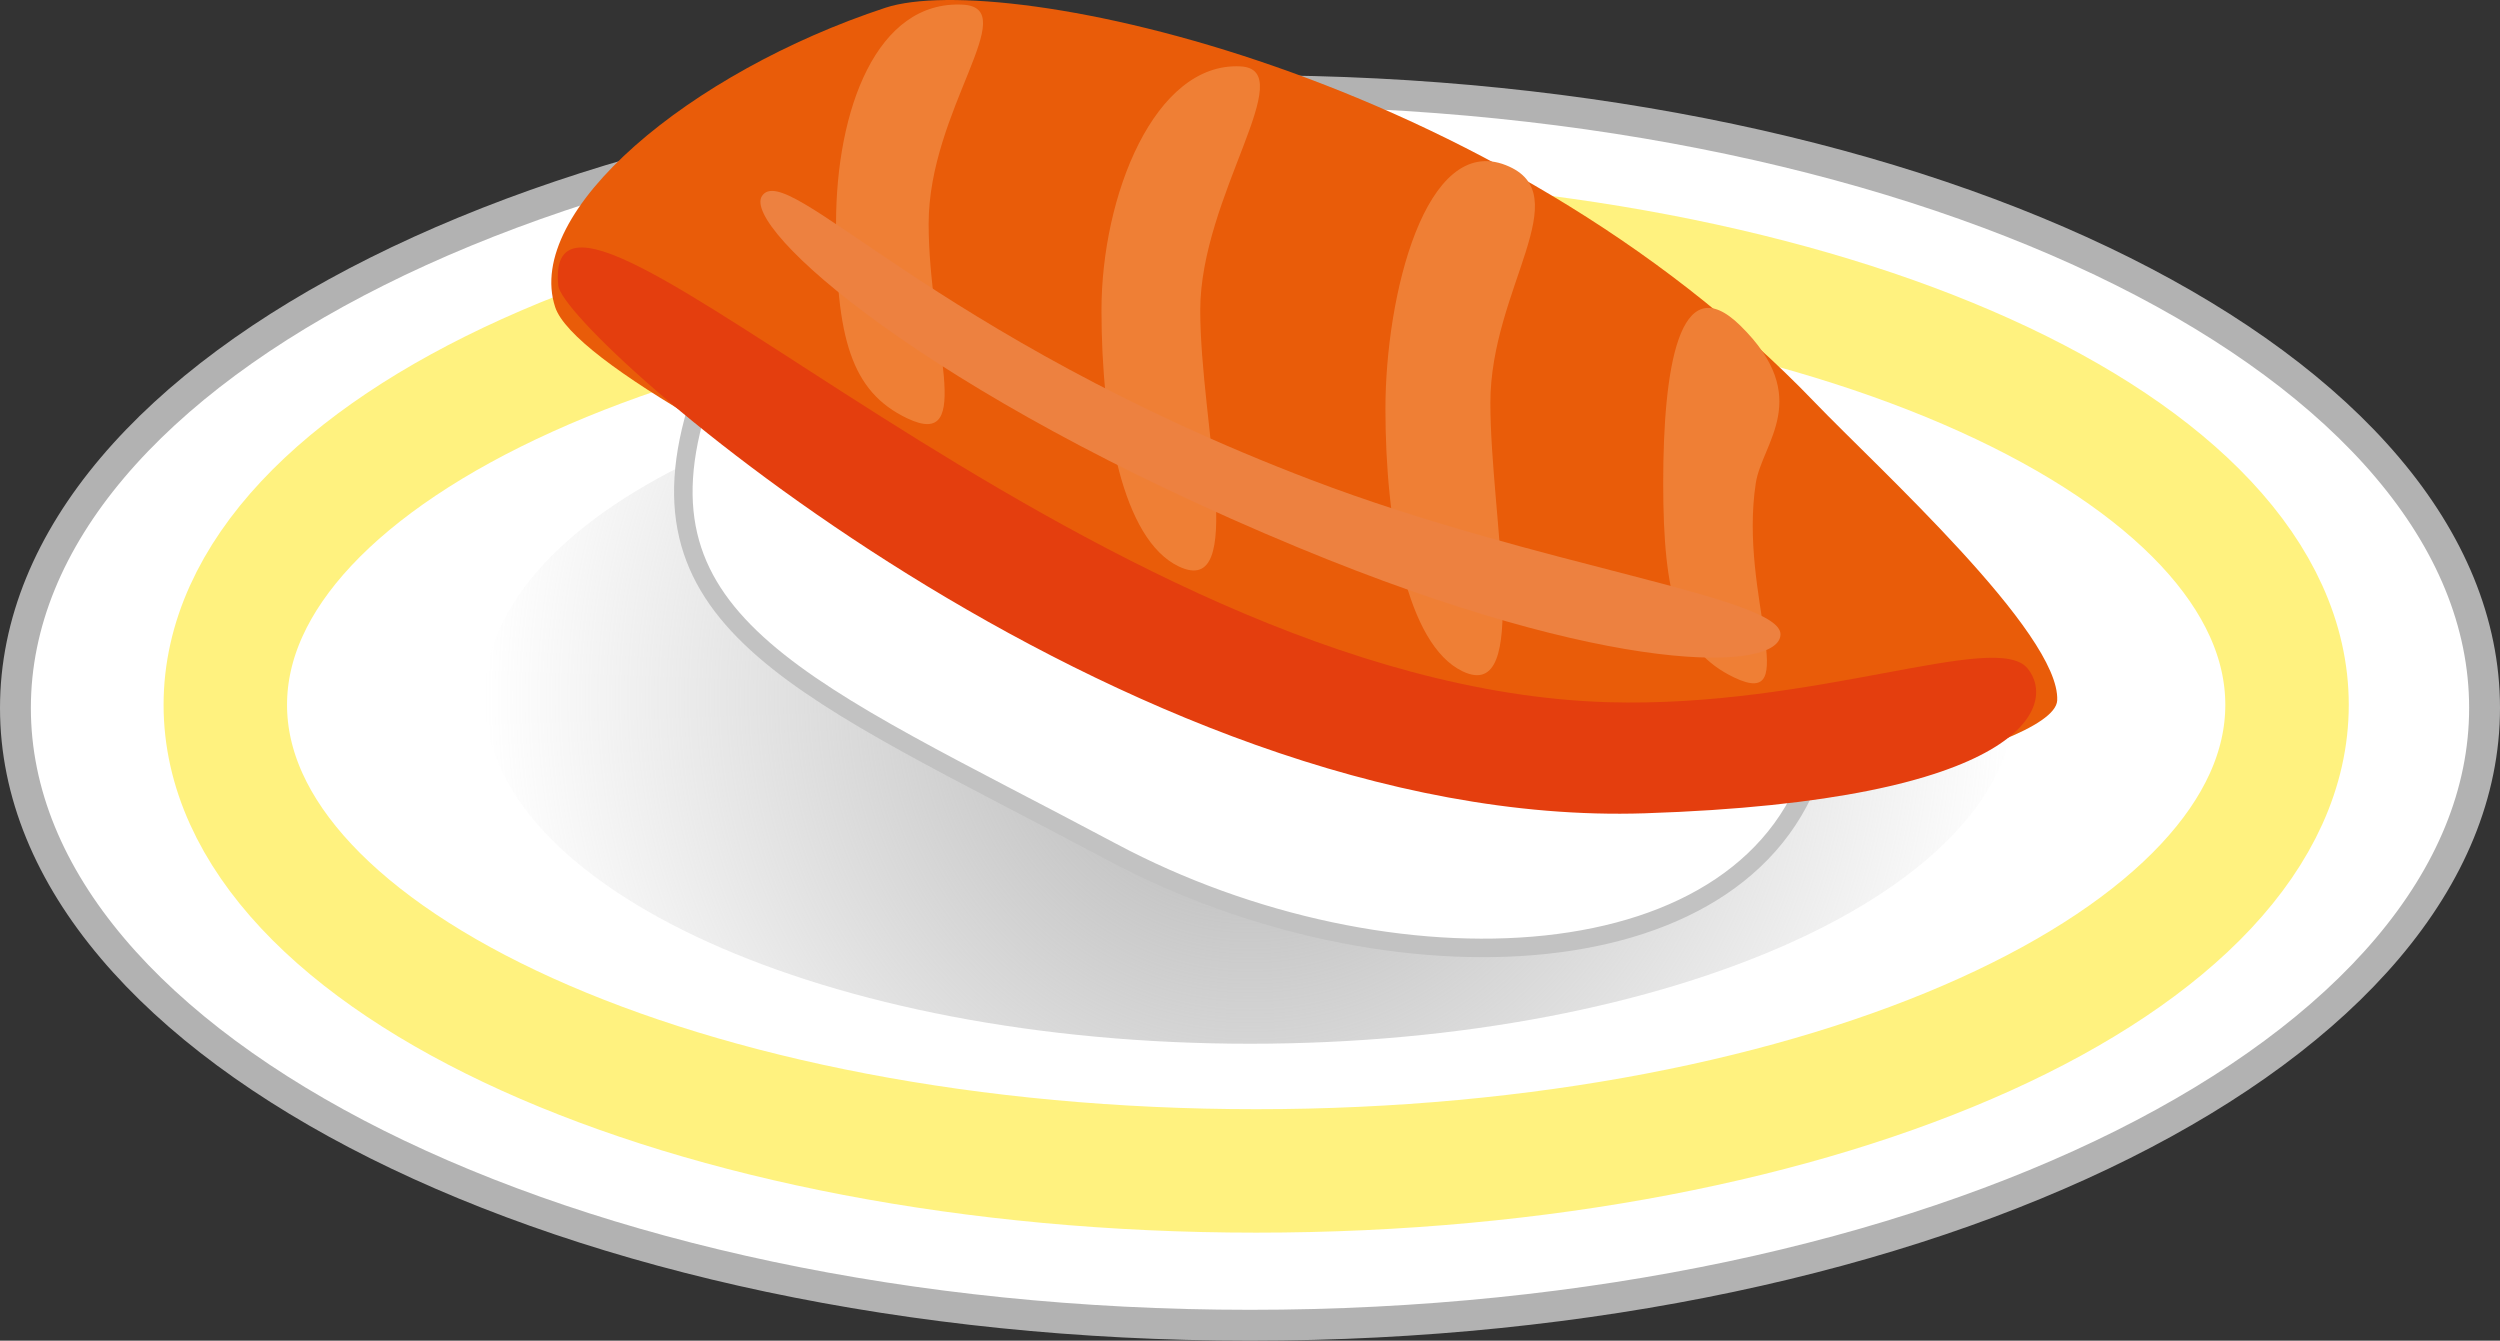 <svg version="1.1" xmlns="http://www.w3.org/2000/svg" xmlns:xlink="http://www.w3.org/1999/xlink" width="202.5" height="108.595" viewBox="0,0,202.5,108.595"><rect x="0" y="0" width="202.5" height="108.595" fill="#333333" stroke="none"/><defs><radialGradient cx="240.059" cy="203.105" r="62" gradientUnits="userSpaceOnUse" id="color-1"><stop offset="0" stop-color="#b2b2b2"/><stop offset="1" stop-color="#b2b2b2" stop-opacity="0"/></radialGradient></defs><g transform="translate(-138.809,-146.592)"><g data-paper-data="{&quot;isPaintingLayer&quot;:true}" fill="none" fill-rule="nonzero" stroke="none" stroke-width="none" stroke-linecap="butt" stroke-linejoin="miter" stroke-miterlimit="10" stroke-dasharray="" stroke-dashoffset="0" font-family="none" font-weight="none" font-size="none" text-anchor="none" style="mix-blend-mode: normal"><g data-paper-data="{&quot;origPos&quot;:null}"><path d="M340.059,203.937c0,27.614 -44.772,50 -100,50c-55.228,0 -100,-22.386 -100,-50c0,-27.614 44.772,-50 100,-50c55.228,0 100,22.386 100,50z" data-paper-data="{&quot;origPos&quot;:null}" fill="#ffffff" stroke="#b2b2b2" stroke-width="2.5"/><path d="M302.059,203.105c0,15.481 -27.758,28.03 -62,28.03c-34.242,0 -62,-12.549 -62,-28.03c0,-15.481 27.758,-28.03 62,-28.03c34.242,0 62,12.549 62,28.03z" data-paper-data="{&quot;origPos&quot;:null}" fill="url(#color-1)" stroke="none" stroke-width="0"/><path d="M324.059,203.687c0,20.849 -37.384,37.75 -83.5,37.75c-46.116,0 -83.5,-16.901 -83.5,-37.75c0,-20.849 37.384,-37.75 83.5,-37.75c46.116,0 83.5,16.901 83.5,37.75z" data-paper-data="{&quot;origPos&quot;:null}" fill="none" stroke="#fff27f" stroke-width="10"/></g><path d="M286.089,207.419c-4.934,19.031 -34.882,20.087 -57.2,8.192c-24.799,-13.217 -39.324,-18.341 -33.418,-36.592c5.853,-18.086 22.882,-20.087 49.7,-11.692c26.818,8.395 46.74,17.636 40.918,40.092z" data-paper-data="{&quot;origPos&quot;:null,&quot;origRot&quot;:0}" fill="#ffffff" stroke="#c2c2c2" stroke-width="1.5"/><path d="M183.779,171.469c-2.558,-7.758 10.883,-19.019 26.75,-24.25c9.5,-3.132 49.561,5.17 75.291,31.979c5.017,5.228 19.882,18.702 19.622,24.13c-0.198,4.133 -27.81,9.879 -37.034,8.099c-16.651,-3.213 -81.731,-31.17 -84.629,-39.958z" data-paper-data="{&quot;origPos&quot;:null}" fill="#e95c09" stroke="none" stroke-width="0"/><path d="M303.029,200.719c2.5,3.004 -0.25,10.75 -31,11.75c-42.227,1.373 -87.614,-38.765 -88,-42.75c-1.5,-15.504 42.769,32.489 85,33.75c16.75,0.5 31.439,-5.828 34,-2.75z" data-paper-data="{&quot;origPos&quot;:null}" fill="#e43e0e" stroke="none" stroke-width="0"/><g data-paper-data="{&quot;origPos&quot;:null}" fill="#ef7f35" stroke="none" stroke-width="0"><path d="M214.029,164.719c0,9.251 3.864,18.435 -1.75,15.75c-4.524,-2.164 -5.75,-6.499 -5.75,-15.75c0,-9.251 3.289,-18.099 10.25,-17.75c4.943,0.248 -2.75,8.499 -2.75,17.75z" data-paper-data="{&quot;origPos&quot;:null}"/><path d="M236.029,171.719c0,9.251 3.864,23.435 -1.75,20.75c-4.524,-2.164 -6.25,-11.499 -6.25,-20.75c0,-9.251 4.289,-20.099 11.25,-19.75c4.943,0.248 -3.25,10.499 -3.25,19.75z" data-paper-data="{&quot;origPos&quot;:null}"/><path d="M259.529,179.219c0,9.251 3.364,24.435 -2.25,21.75c-4.524,-2.164 -6.25,-11.999 -6.25,-21.25c0,-9.251 3.265,-22.305 9.75,-19.75c5.961,2.349 -1.25,9.999 -1.25,19.25z" data-paper-data="{&quot;origPos&quot;:null}"/><path d="M281.029,185.719c-1.406,9.143 3.864,18.435 -1.75,15.75c-4.524,-2.164 -5.75,-6.499 -5.75,-15.75c0,-9.251 1.275,-17.631 6.25,-12.75c5.961,5.849 1.75,9.499 1.25,12.75z" data-paper-data="{&quot;origPos&quot;:null}"/></g><path d="M283.029,197.969c0,3.038 -13.639,3.5 -39,-7c-30.362,-12.57 -45.17,-25.963 -43.5,-28.5c2,-3.038 13.795,11.294 44.5,23c18.361,7 38,9.462 38,12.5z" data-paper-data="{&quot;origPos&quot;:null}" fill="#ed8140" stroke="none" stroke-width="0"/></g></g></svg>